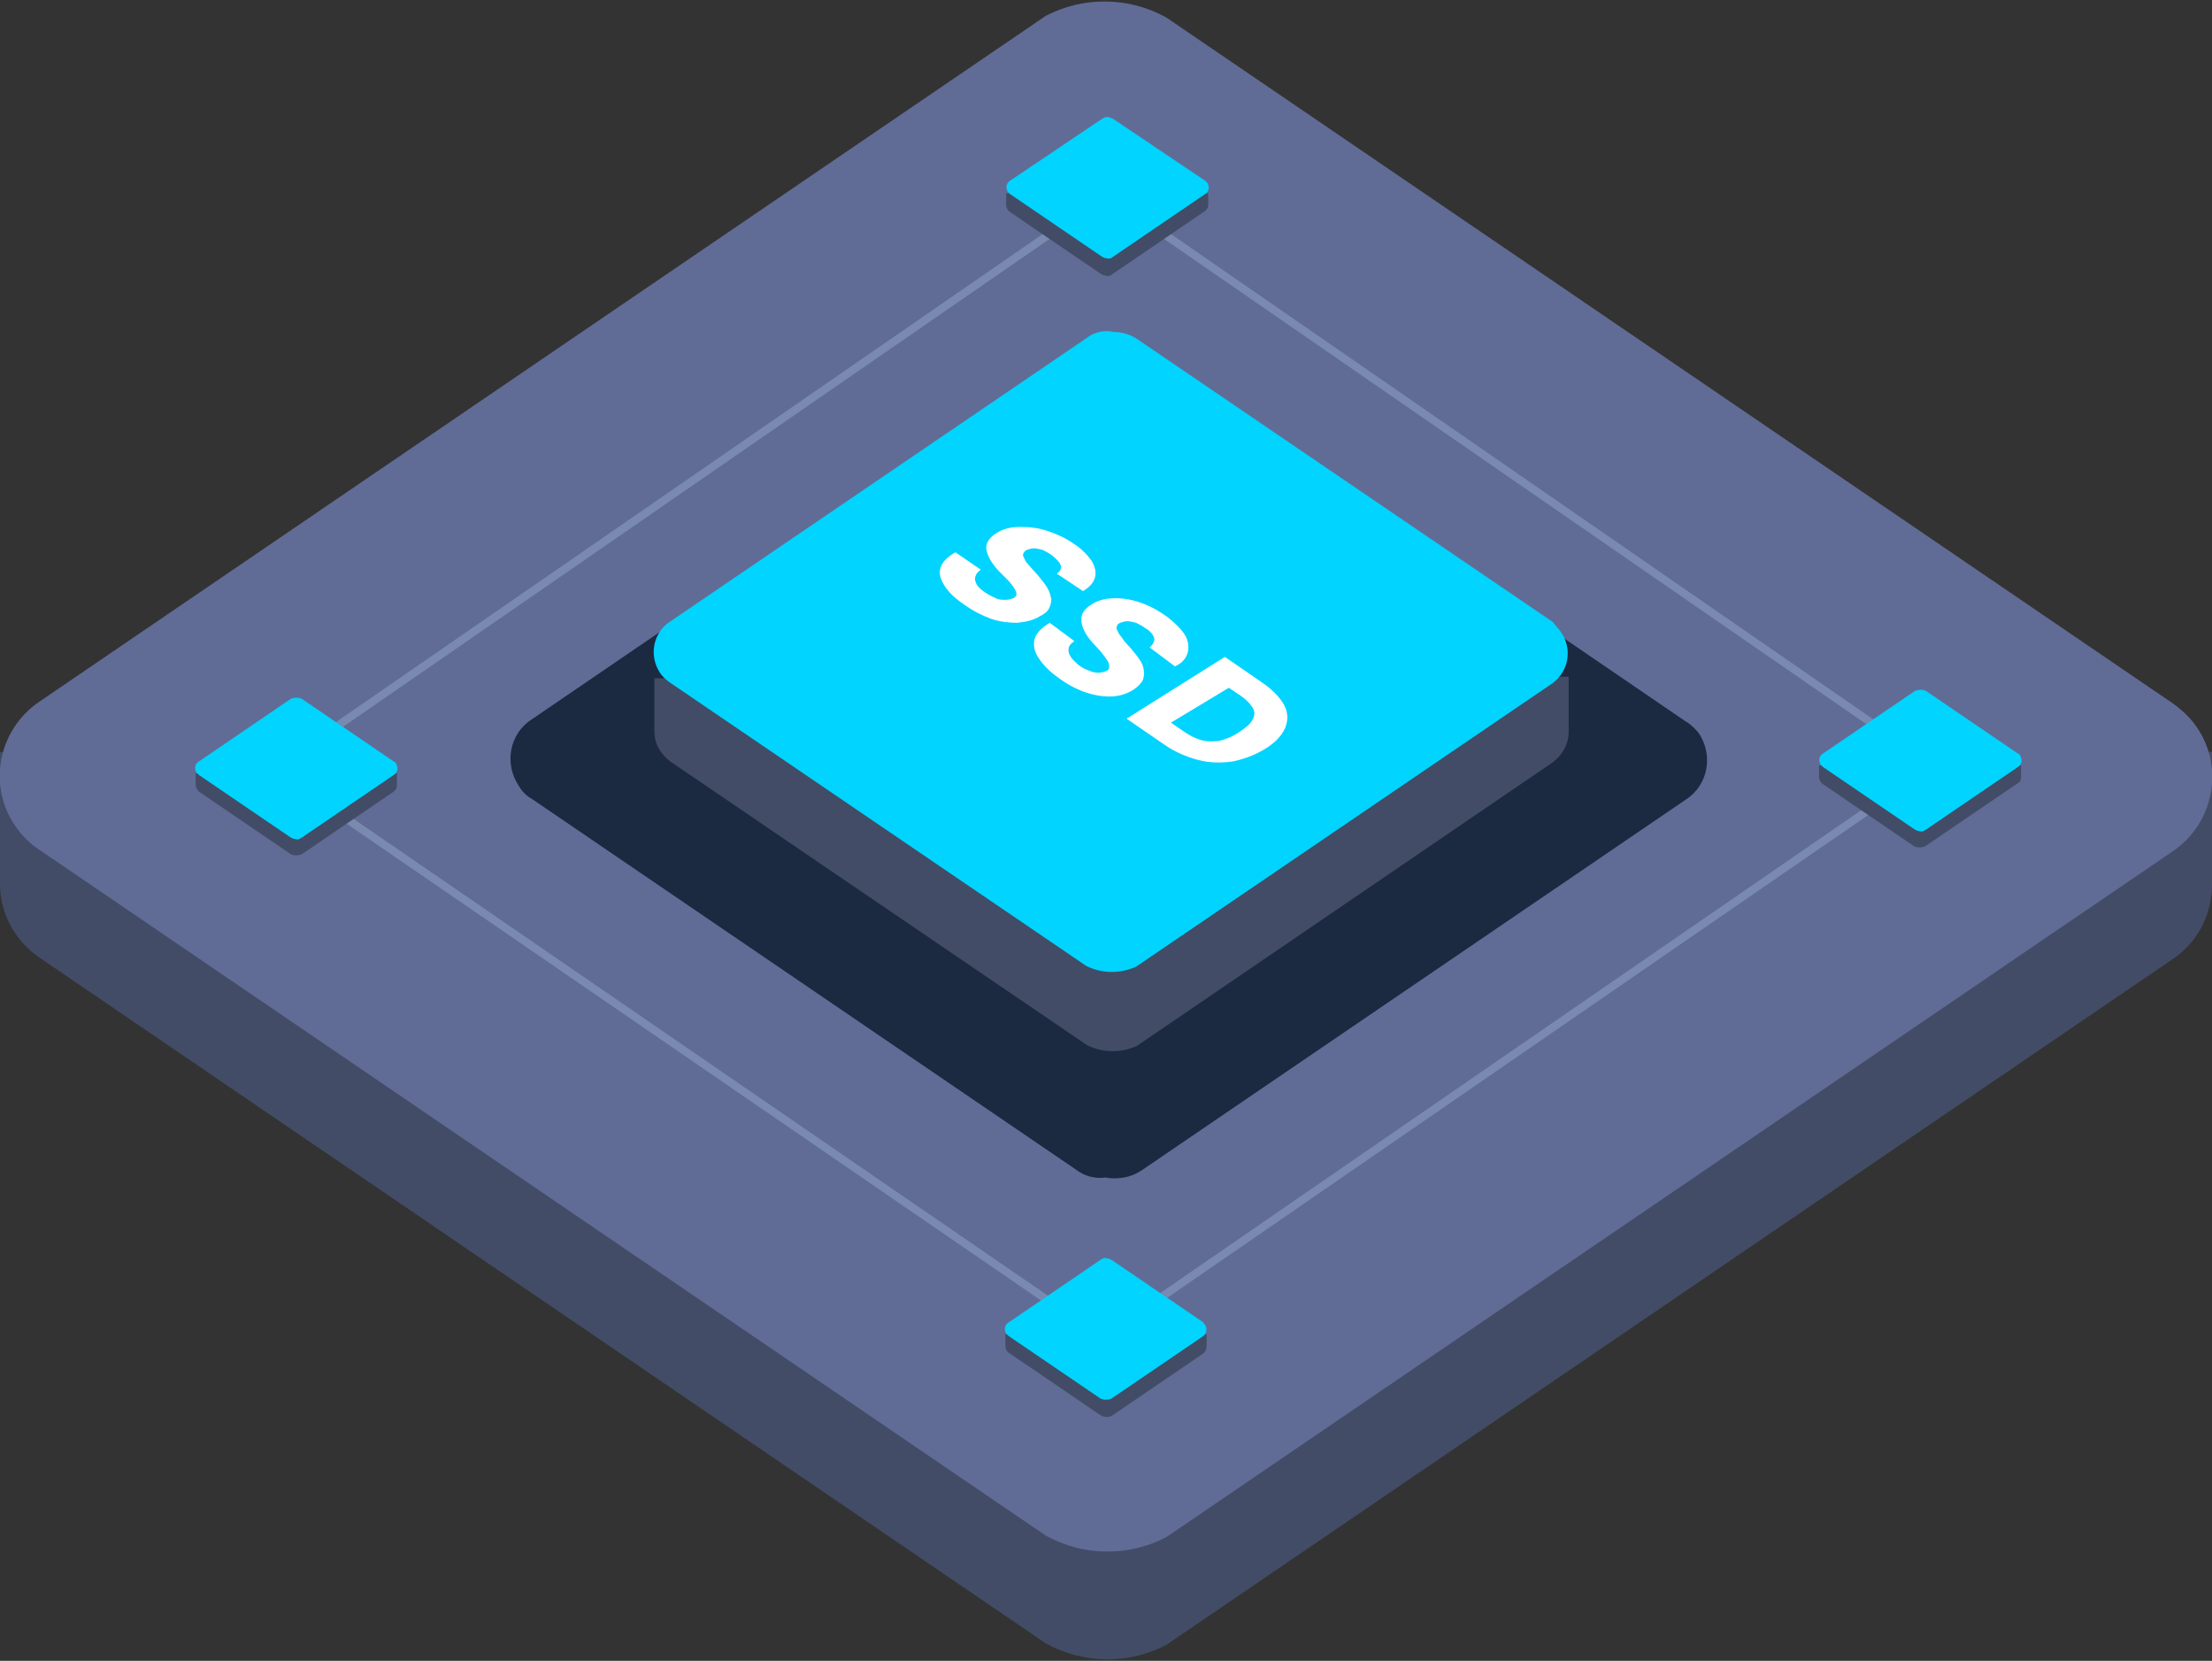 <?xml version="1.0" encoding="utf-8"?>
<!-- Generator: Adobe Illustrator 24.2.3, SVG Export Plug-In . SVG Version: 6.00 Build 0)  -->
<svg version="1.1" id="Layer_1" xmlns="http://www.w3.org/2000/svg" xmlns:xlink="http://www.w3.org/1999/xlink" x="0px" y="0px"
	 viewBox="0 0 279.2 209.6" style="enable-background:new 0 0 279.2 209.6;" xml:space="preserve">
<rect x="0" y="0" width="279.2" height="209.6" fill="#333333" stroke="none"/>
<style type="text/css">
	.st0{fill:#424C66;}
	.st1{fill:#606C96;}
	.st2{fill:#1B2941;}
	.st3{fill:none;stroke:#7989AF;stroke-miterlimit:10;}
	.st4{fill:#00D4FF;}
	.st5{fill:#FFFFFF;}
</style>
<path class="st0" d="M279.2,111.6L279.2,111.6V94.9h-15.9L147.2,15.8c-4.7-2.6-10.4-2.7-15.2-0.2L15.6,94.9H0v16.7l0,0
	c0,3.7,1.9,7.1,4.9,9.2L132,207.4c4.7,2.6,10.4,2.7,15.2,0.2L274.3,121C277.4,118.9,279.2,115.4,279.2,111.6z"/>
<path class="st1" d="M274.3,88.8L147.2,2.2C142.5-0.4,136.8-0.5,132,2L4.9,88.6c-5.1,3.5-6.5,10.5-3,15.6c0.8,1.2,1.8,2.2,3,3
	L132,193.8c4.7,2.6,10.4,2.7,15.2,0.2l127.1-86.6c5.1-3.5,6.5-10.5,3-15.6C276.5,90.6,275.4,89.6,274.3,88.8z"/>
<path class="st2" d="M212.7,91L144,44.1c-1-0.8-2.4-1-3.7-1c-1.6-0.4-3.3,0-4.6,0.9L67.1,90.8c-2.8,1.8-3.5,5.6-1.6,8.4
	c0.4,0.7,0.9,1.2,1.6,1.6l68.7,46.8c1,0.8,2.4,1.2,3.7,1c1.6,0.3,3.3,0,4.6-0.9l68.7-46.8c2.8-1.8,3.5-5.6,1.6-8.4
	C213.9,91.9,213.4,91.4,212.7,91z"/>
<line class="st3" x1="29.7" y1="93.7" x2="136.9" y2="167.3"/>
<line class="st3" x1="139.9" y1="168.3" x2="245.9" y2="95.3"/>
<line class="st3" x1="32.9" y1="98.3" x2="142.4" y2="22.7"/>
<line class="st3" x1="133.4" y1="20.2" x2="247.9" y2="99.3"/>
<path class="st0" d="M198,92.4L198,92.4v-7h-6.6l-48-32.7c-0.8-0.5-1.8-0.8-2.8-0.8c-1.2-0.3-2.5,0-3.5,0.8L89,85.6h-6.4v6.7l0,0
	c0,1.6,0.8,2.9,2,3.8l52.6,35.8c2,1,4.3,1,6.3,0.1L196,96.2C197.2,95.3,198,93.9,198,92.4z"/>
<path class="st4" d="M196,78.5l-52.6-35.8c-0.8-0.5-1.8-0.8-2.8-0.8c-1.2-0.3-2.5,0-3.5,0.8L84.5,78.5c-2.1,1.4-2.6,4.3-1.2,6.4
	c0.3,0.5,0.8,0.9,1.2,1.2l52.6,35.8c2,1,4.3,1,6.3,0.1L196,86.2c2.1-1.6,2.5-4.5,0.9-6.6C196.7,79.3,196.3,78.9,196,78.5z"/>
<path class="st0" d="M152.5,25.9L152.5,25.9v-1.5H151l-10.6-7.2c-0.2-0.1-0.4-0.2-0.6-0.2c-0.3-0.1-0.5,0-0.8,0.2l-10.6,7.2H127v1.5
	l0,0c0,0.3,0.2,0.6,0.4,0.8l11.6,7.9c0.2,0.1,0.4,0.2,0.6,0.2c0.3,0.1,0.6,0,0.8-0.2l11.6-7.9C152.3,26.5,152.5,26.2,152.5,25.9z"/>
<path class="st4" d="M152.1,22.8L140.5,15c-0.2-0.1-0.4-0.2-0.6-0.2c-0.3-0.1-0.5,0-0.8,0.2l-11.6,7.8c-0.5,0.3-0.6,0.9-0.3,1.4
	c0.1,0.1,0.2,0.2,0.3,0.3l11.6,7.9c0.2,0.1,0.4,0.2,0.6,0.2c0.3,0.1,0.6,0,0.8-0.2l11.6-7.9c0.5-0.3,0.6-0.9,0.3-1.4
	C152.3,23,152.2,22.9,152.1,22.8z"/>
<path class="st0" d="M152.3,169.9L152.3,169.9v-1.5h-1.4l-10.6-7.2c-0.2-0.1-0.4-0.2-0.6-0.2c-0.3-0.1-0.5,0-0.8,0.2l-10.6,7.2h-1.4
	v1.5l0,0c0,0.3,0.2,0.7,0.4,0.8l11.6,7.9c0.2,0.1,0.4,0.2,0.6,0.2c0.3,0.1,0.6,0,0.8-0.1l11.6-7.9
	C152.1,170.6,152.3,170.3,152.3,169.9z"/>
<path class="st4" d="M151.9,166.9l-11.6-7.9c-0.2-0.1-0.4-0.2-0.6-0.2c-0.3-0.1-0.5,0-0.8,0.2l-11.6,7.9c-0.5,0.3-0.6,0.9-0.3,1.4
	c0.1,0.1,0.2,0.2,0.3,0.3l11.6,7.9c0.4,0.2,0.9,0.2,1.4,0l11.6-7.9c0.4-0.3,0.5-1,0.2-1.4C152,167.1,151.9,167,151.9,166.9z"/>
<path class="st0" d="M255.1,98.1L255.1,98.1v-1.5h-1.5L243,89.4c-0.2-0.1-0.4-0.2-0.6-0.2c-0.3-0.1-0.5,0-0.8,0.2L231,96.6h-1.4v1.5
	l0,0c0,0.3,0.2,0.6,0.4,0.8l11.6,7.9c0.4,0.2,0.9,0.2,1.4,0l11.6-7.9C255,98.7,255.1,98.4,255.1,98.1z"/>
<path class="st4" d="M254.7,95.1l-11.6-7.9c-0.4-0.2-0.9-0.2-1.4,0l-11.6,7.9c-0.5,0.3-0.6,0.9-0.3,1.4c0.1,0.1,0.2,0.2,0.3,0.3
	l11.6,7.9c0.2,0.1,0.4,0.2,0.6,0.2c0.3,0.1,0.5,0,0.8-0.2l11.6-7.9c0.5-0.3,0.6-0.9,0.3-1.4C255,95.3,254.8,95.1,254.7,95.1z"/>
<path class="st0" d="M50.1,99.1L50.1,99.1v-1.5h-1.4l-10.6-7.2c-0.2-0.1-0.4-0.2-0.6-0.2c-0.3-0.1-0.5,0-0.8,0.2l-10.6,7.2h-1.4v1.5
	l0,0c0,0.3,0.2,0.6,0.4,0.8l11.6,7.9c0.4,0.2,0.9,0.2,1.4,0l11.6-7.9C50,99.7,50.1,99.4,50.1,99.1z"/>
<path class="st4" d="M49.7,96.1l-11.6-7.9c-0.4-0.2-0.9-0.2-1.4,0l-11.6,7.9c-0.5,0.3-0.6,0.9-0.3,1.4c0.1,0.1,0.2,0.2,0.3,0.3
	l11.6,7.9c0.2,0.1,0.4,0.2,0.6,0.2c0.3,0.1,0.5,0,0.8-0.2l11.6-7.9c0.5-0.3,0.6-0.9,0.3-1.4C50,96.3,49.8,96.1,49.7,96.1z"/>
<g>
	<path class="st5" d="M133.4,72.4c0.4-0.3,0.6-0.6,0.5-1c-0.1-0.4-0.5-0.8-1.1-1.3c-0.4-0.3-0.8-0.5-1.2-0.7
		c-0.4-0.1-0.8-0.2-1.1-0.2c-0.3,0-0.6,0.1-0.9,0.2c-0.2,0.1-0.3,0.2-0.4,0.4c-0.1,0.1-0.1,0.3,0,0.5c0.1,0.2,0.2,0.4,0.3,0.6
		c0.2,0.2,0.4,0.5,0.6,0.7l0.9,1c0.5,0.6,0.9,1.1,1.2,1.6c0.3,0.5,0.4,1,0.5,1.4c0,0.4-0.1,0.8-0.3,1.2c-0.2,0.4-0.6,0.7-1.2,1
		c-0.8,0.5-1.8,0.7-2.8,0.8c-1,0-2.1-0.1-3.3-0.5c-1.1-0.4-2.3-1-3.4-1.8c-1.2-0.8-2-1.6-2.5-2.4c-0.5-0.8-0.7-1.5-0.5-2.2
		c0.2-0.7,0.8-1.4,1.9-2l3.2,2.2c-0.4,0.3-0.6,0.5-0.7,0.9c-0.1,0.3,0,0.6,0.2,1c0.2,0.3,0.6,0.7,1.1,1c0.4,0.3,0.9,0.5,1.3,0.7
		c0.4,0.2,0.8,0.2,1.2,0.2c0.4,0,0.7-0.1,1-0.2c0.2-0.1,0.4-0.3,0.4-0.5c0-0.2-0.1-0.5-0.3-0.8c-0.2-0.3-0.5-0.7-0.9-1.1L126,72
		c-0.9-1-1.4-1.9-1.5-2.7c-0.1-0.8,0.4-1.5,1.4-2.1c0.8-0.5,1.8-0.7,2.9-0.7c1.1,0,2.2,0.1,3.4,0.5c1.2,0.4,2.3,0.9,3.3,1.6
		c1.1,0.7,1.8,1.5,2.3,2.2c0.4,0.7,0.6,1.4,0.4,2.1c-0.2,0.7-0.7,1.2-1.5,1.7L133.4,72.4z"/>
	<path class="st5" d="M147,94l-4.8-3.3l12.4-7.8l4.8,3.3c1.3,0.9,2.2,1.9,2.7,2.8c0.5,1,0.5,1.9,0.1,2.9c-0.4,0.9-1.2,1.8-2.5,2.6
		c-1.3,0.8-2.7,1.3-4.1,1.6c-1.5,0.2-2.9,0.2-4.4-0.2C149.7,95.5,148.3,94.9,147,94z M147.8,91.2l1.6,1.1c0.7,0.5,1.5,0.9,2.2,1.1
		c0.7,0.2,1.5,0.2,2.3,0.1c0.8-0.2,1.6-0.5,2.5-1.1c0.9-0.6,1.5-1.1,1.7-1.6c0.3-0.5,0.3-1,0-1.5s-0.8-1-1.5-1.5l-1.5-1L147.8,91.2z
		"/>
	<path class="st5" d="M145.1,81.7c0.4-0.3,0.6-0.7,0.6-1.1c-0.1-0.4-0.4-0.9-1.1-1.3c-0.4-0.3-0.8-0.5-1.2-0.7
		c-0.4-0.1-0.8-0.2-1.1-0.2c-0.3,0-0.6,0.1-0.9,0.2c-0.2,0.1-0.4,0.2-0.4,0.4c-0.1,0.2-0.1,0.3,0,0.5c0.1,0.2,0.2,0.4,0.3,0.6
		c0.2,0.2,0.4,0.5,0.6,0.8l0.9,1c0.5,0.6,0.9,1.1,1.2,1.6c0.3,0.5,0.4,1,0.4,1.5c0,0.4-0.1,0.9-0.4,1.2c-0.3,0.4-0.7,0.7-1.2,1
		c-0.9,0.5-1.8,0.7-2.8,0.7c-1,0-2.1-0.2-3.2-0.6c-1.1-0.4-2.2-1-3.4-1.9c-1.1-0.8-1.9-1.7-2.4-2.5c-0.5-0.8-0.6-1.6-0.4-2.3
		c0.2-0.7,0.9-1.4,1.9-2l3.1,2.3c-0.4,0.3-0.7,0.6-0.7,0.9c-0.1,0.3,0,0.7,0.2,1c0.2,0.4,0.6,0.7,1,1.1c0.4,0.3,0.9,0.6,1.3,0.7
		c0.4,0.2,0.8,0.3,1.2,0.3c0.4,0,0.7-0.1,1-0.2c0.3-0.1,0.4-0.3,0.4-0.5c0-0.2,0-0.5-0.2-0.8c-0.2-0.3-0.5-0.7-0.8-1.1l-1.1-1.2
		c-0.9-1-1.4-2-1.4-2.8c-0.1-0.8,0.4-1.5,1.4-2.1c0.8-0.5,1.8-0.7,2.9-0.7c1.1,0,2.2,0.2,3.3,0.6c1.1,0.4,2.2,1,3.3,1.8
		c1,0.8,1.8,1.6,2.2,2.3s0.5,1.5,0.3,2.2c-0.2,0.7-0.7,1.3-1.6,1.7L145.1,81.7z"/>
</g>
</svg>
